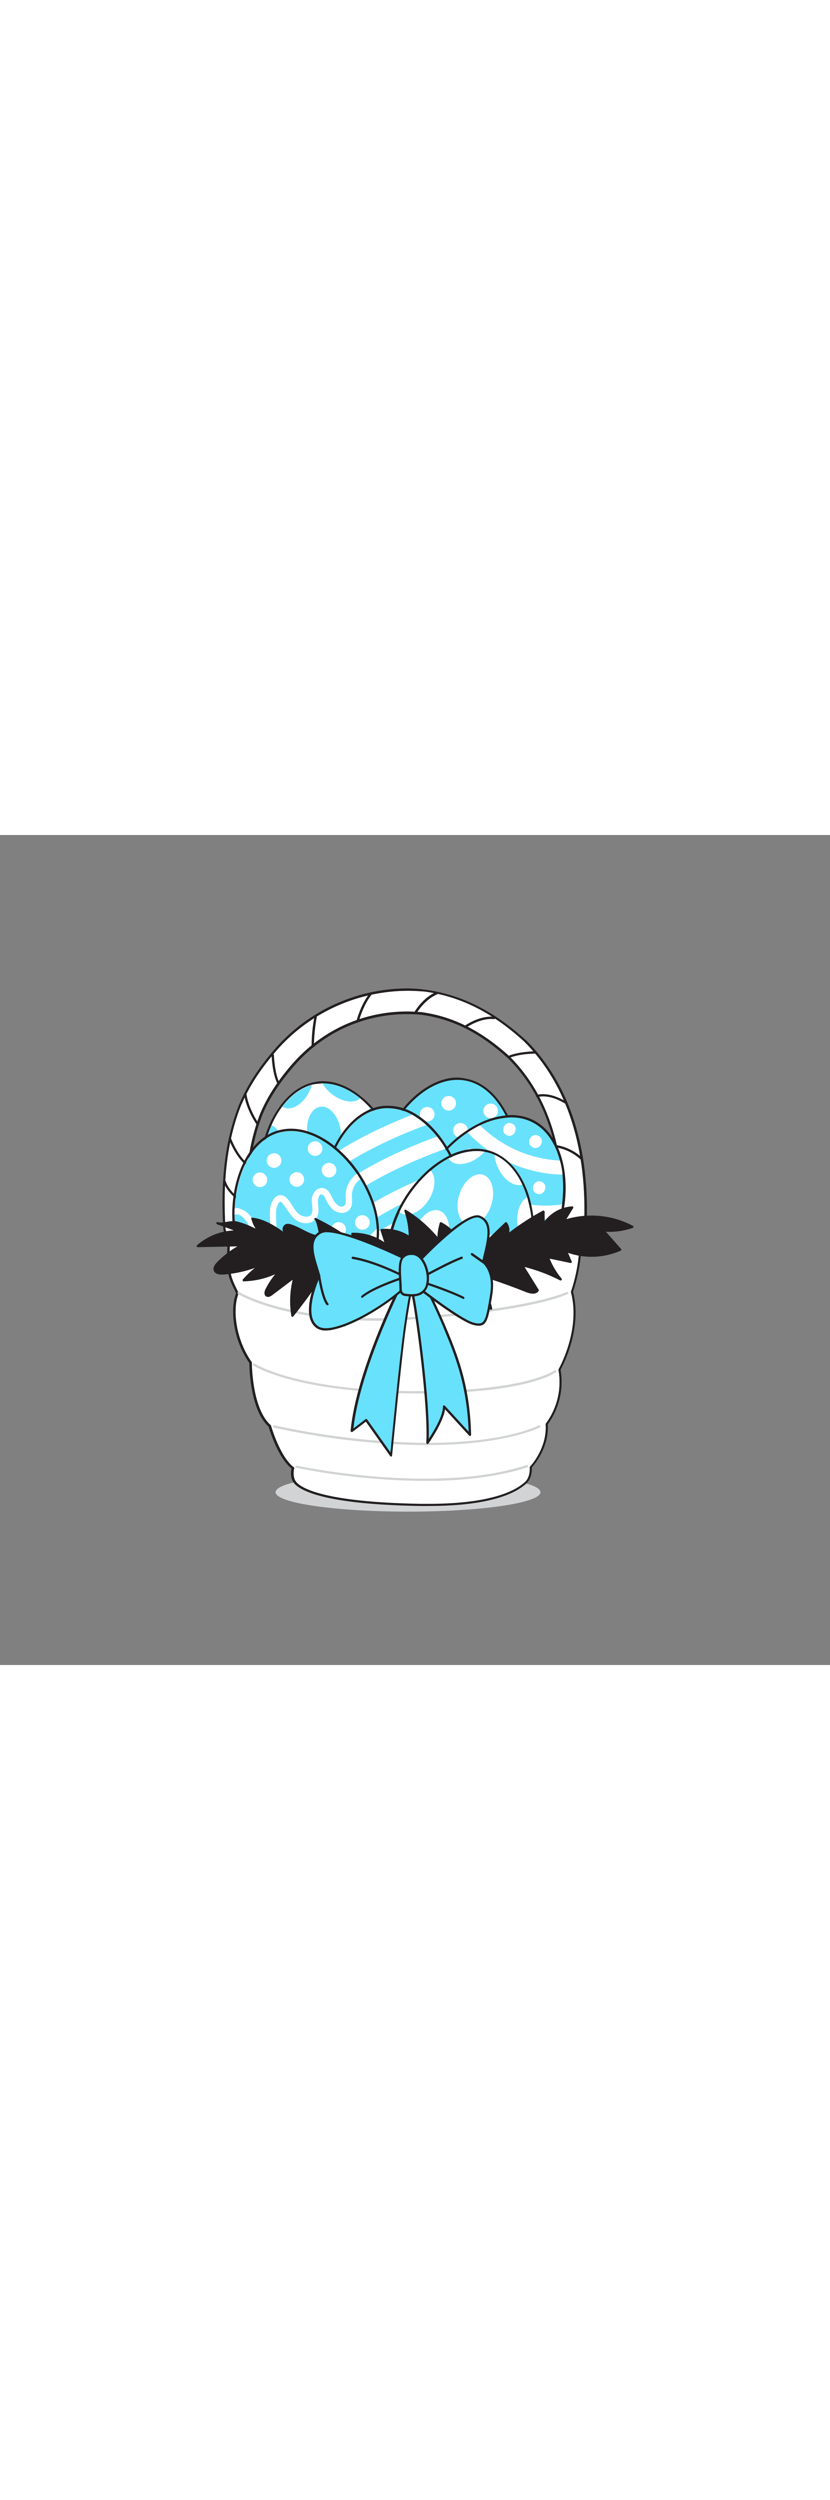 <svg version="1.1" id="Layer_1" xmlns="http://www.w3.org/2000/svg" xmlns:xlink="http://www.w3.org/1999/xlink" x="0px" y="0px" viewBox="0 0 500 500" style="width: 166px;" xml:space="preserve" data-imageid="girl-with-easter-egg-79" imageName="Girl With Easter Egg" class="illustrations_image">
<rect x="0" y="0" width="500" height="500" fill="#808080" stroke="none"/>
<style type="text/css">
	.st0_girl-with-easter-egg-79{fill:#FFFFFF;}
	.st1_girl-with-easter-egg-79{fill:#231F20;}
	.st2_girl-with-easter-egg-79{fill:#D1D3D4;}
	.st3_girl-with-easter-egg-79{fill:#68E1FD;}
</style>
<g id="Holder_girl-with-easter-egg-79">
	<path class="st0_girl-with-easter-egg-79" d="M142.1,242.6c-3.3,0-6.1-2.6-6.3-5.9c-1.8-29.5,1.4-53.7,9.5-74.1c0,0,0-0.1,0.1-0.1&#10;&#9;&#9;c4.4-10.3,10.4-19.8,18.9-30c22.1-27,56.1-41.3,90.8-38.2h0.3c21.8,2.9,41,12.5,60.3,30.1l0.2,0.2c25.8,25.8,38.2,64.6,35.9,112.1&#10;&#9;&#9;c-0.1,3.5-3,6.2-6.5,6.1c-3.5-0.1-6.2-3-6.1-6.5c0-0.1,0-0.2,0-0.3c2.2-44.4-8.6-78.9-32.1-102.5c-17.3-15.7-34.2-24.2-53.3-26.8&#10;&#9;&#9;c-30.8-2.7-59.9,9.6-79.9,33.7c-7.7,9.3-13.1,17.8-17,26.9c-7.4,18.6-10.3,41.1-8.6,68.6c0.2,3.5-2.4,6.5-5.9,6.7L142.1,242.6z"/>
	<path class="st1_girl-with-easter-egg-79" d="M245.7,93.8c3.1,0,6.3,0.2,9.4,0.4h0.3c21.8,2.9,41,12.5,60.3,30.1l0.2,0.2c25.8,25.8,38.2,64.6,35.9,112.1&#10;&#9;&#9;c-0.2,3.4-2.9,6-6.3,6h-0.3c-3.5-0.2-6.2-3.1-6-6.6c0,0,0,0,0,0c2.2-44.4-8.6-78.9-32.1-102.5c-17.3-15.7-34.2-24.2-53.3-26.8&#10;&#9;&#9;c-2.8-0.2-5.7-0.4-8.5-0.4c-27.6,0-53.3,12.1-71.3,34.1c-7.7,9.3-13.1,17.8-17,26.9c-7.4,18.6-10.3,41.1-8.6,68.6&#10;&#9;&#9;c0.2,3.5-2.4,6.5-5.9,6.7h-0.4c-3.3,0-6.1-2.6-6.3-5.9c-1.8-29.5,1.4-53.7,9.5-74.1c0,0,0-0.1,0.1-0.1c4.4-10.3,10.4-19.8,18.9-30&#10;&#9;&#9;C184.3,108,214.2,93.9,245.7,93.8 M245.7,92.4c-32,0-62.2,14.4-82.4,39.2c-8.6,10.3-14.7,20-19.1,30.4l-0.1,0.2&#10;&#9;&#9;c-8.2,20.6-11.4,45-9.6,74.7c0.2,4.1,3.6,7.2,7.7,7.2h0.4c4.2-0.3,7.5-3.9,7.2-8.1c-1.6-27.3,1.2-49.6,8.5-68&#10;&#9;&#9;c3.8-8.9,9.2-17.4,16.8-26.5c17.8-21.7,42.8-33.6,70.3-33.6c2.8,0,5.6,0.1,8.4,0.4c18.7,2.5,35.4,10.9,52.4,26.4&#10;&#9;&#9;c23.2,23.2,33.9,57.4,31.7,101.4c-0.2,4.2,3,7.9,7.3,8.1c0,0,0,0,0,0h0.4c4.1,0,7.5-3.2,7.7-7.3c2.4-47.9-10.2-87.1-36.3-113.2&#10;&#9;&#9;l-0.3-0.2c-19.6-17.8-39-27.5-61.1-30.4h-0.3C252.1,92.6,248.9,92.5,245.7,92.4L245.7,92.4z"/>
	<path class="st1_girl-with-easter-egg-79" d="M148.8,223.4c-0.1,0-0.2,0-0.3-0.1c-11.8-6.5-13.8-14.1-13.8-14.4c-0.1-0.4,0.1-0.7,0.5-0.8c0,0,0,0,0,0&#10;&#9;&#9;c0.4-0.1,0.7,0.1,0.8,0.5c0,0,0,0,0,0c0,0.1,1.9,7.4,13.1,13.5c0.3,0.2,0.5,0.6,0.3,1C149.3,223.3,149.1,223.4,148.8,223.4z"/>
	<path class="st1_girl-with-easter-egg-79" d="M150,200.1c-0.1,0-0.3,0-0.4-0.1c-7.5-5.2-11.6-16.5-11.8-16.9c-0.1-0.4,0.1-0.8,0.4-0.9&#10;&#9;&#9;c0.4-0.1,0.8,0.1,0.9,0.4c0,0,0,0,0,0c0.1,0.1,4.1,11.4,11.3,16.3c0.3,0.2,0.4,0.7,0.2,1C150.5,199.9,150.2,200.1,150,200.1&#10;&#9;&#9;L150,200.1z"/>
	<path class="st1_girl-with-easter-egg-79" d="M155.1,174.6c-0.2,0-0.5-0.1-0.6-0.3c-6.5-9.8-7.4-17.7-7.4-18c-0.1-0.4,0.2-0.7,0.6-0.8&#10;&#9;&#9;c0.4-0.1,0.7,0.2,0.8,0.6c0,0,0,0.1,0,0.1c0,0.1,0.9,7.9,7.2,17.4c0.2,0.3,0.2,0.7-0.1,1c0,0,0,0-0.1,0&#10;&#9;&#9;C155.4,174.6,155.2,174.6,155.1,174.6z"/>
	<path class="st1_girl-with-easter-egg-79" d="M167.8,150.4c-0.3,0-0.5-0.1-0.6-0.4c-3.2-6.1-3.6-17.1-3.6-17.5c0-0.4,0.4-0.7,0.8-0.6c0.3,0,0.6,0.3,0.6,0.6&#10;&#9;&#9;c0,0.1,0.4,11.1,3.4,16.9c0.2,0.3,0.1,0.8-0.2,1c0,0,0,0-0.1,0C168.1,150.4,167.9,150.4,167.8,150.4z"/>
	<path class="st1_girl-with-easter-egg-79" d="M188.4,127.9c-0.4,0-0.7-0.3-0.7-0.7c0-6.1,0.6-12.2,1.8-18.2c0.1-0.4,0.4-0.6,0.8-0.5c0,0,0,0,0,0&#10;&#9;&#9;c0.4,0.1,0.6,0.4,0.6,0.8c0,0,0,0,0,0c-1.1,5.9-1.7,11.9-1.8,17.9C189.1,127.6,188.8,127.9,188.4,127.9L188.4,127.9z"/>
	<path class="st1_girl-with-easter-egg-79" d="M215.4,112.9h-0.2c-0.4-0.1-0.6-0.5-0.5-0.8c0.1-0.4,2.8-10.7,8.4-17.2c0.3-0.3,0.7-0.3,1-0.1&#10;&#9;&#9;c0.3,0.3,0.3,0.7,0.1,1c-5.4,6.3-8.1,16.6-8.1,16.7C216,112.7,215.8,112.9,215.4,112.9z"/>
	<path class="st1_girl-with-easter-egg-79" d="M250.2,108c-0.1,0-0.2,0-0.4-0.1c-0.3-0.2-0.5-0.6-0.3-0.9c0,0,0,0,0-0.1c0.2-0.4,5-8.8,13.2-12.3&#10;&#9;&#9;c0.3-0.2,0.8-0.1,1,0.3c0.2,0.3,0.1,0.8-0.3,1c0,0-0.1,0-0.1,0.1c-7.8,3.3-12.5,11.6-12.6,11.7C250.7,107.8,250.5,108,250.2,108z"/>
	<path class="st1_girl-with-easter-egg-79" d="M281,115.8c-0.2,0-0.4-0.1-0.6-0.3c-0.2-0.3-0.2-0.7,0.1-1c0,0,0,0,0,0c0.4-0.2,8.7-5.9,17.2-5&#10;&#9;&#9;c0.4,0,0.7,0.4,0.6,0.8c0,0.4-0.4,0.7-0.8,0.6c-8-0.8-16.1,4.8-16.2,4.8C281.3,115.8,281.1,115.9,281,115.8z"/>
	<path class="st1_girl-with-easter-egg-79" d="M307.2,134.2c-0.4,0-0.7-0.3-0.7-0.7c0-0.3,0.2-0.6,0.4-0.7c0.2-0.1,5.4-2.2,15.1-2.5c0.4,0,0.7,0.3,0.7,0.7&#10;&#9;&#9;c0,0,0,0,0,0c0,0.4-0.3,0.7-0.7,0.7c-9.4,0.2-14.6,2.3-14.6,2.4C307.4,134.2,307.3,134.2,307.2,134.2z"/>
	<path class="st1_girl-with-easter-egg-79" d="M340.5,161.7c-0.1,0-0.3,0-0.4-0.1c-9.8-5.9-16.2-3.8-16.3-3.7c-0.4,0.1-0.8-0.1-0.9-0.4&#10;&#9;&#9;c-0.1-0.4,0.1-0.8,0.4-0.9l0,0c0.3-0.1,7.1-2.4,17.5,3.9c0.3,0.2,0.4,0.6,0.2,1C341,161.6,340.8,161.7,340.5,161.7L340.5,161.7z"/>
	<path class="st1_girl-with-easter-egg-79" d="M350.5,195.9c-0.2,0-0.4-0.1-0.5-0.2c-4-3.8-9-6.4-14.4-7.4c-0.4-0.1-0.6-0.4-0.6-0.8c0.1-0.4,0.4-0.6,0.8-0.6&#10;&#9;&#9;c5.7,1.1,11,3.8,15.2,7.8c0.3,0.3,0.3,0.7,0,1c0,0,0,0,0,0C350.9,195.8,350.7,195.9,350.5,195.9z"/>
</g>
<ellipse id="Shadow_girl-with-easter-egg-79" class="st2_girl-with-easter-egg-79" cx="245.8" cy="395.9" rx="79.8" ry="11.7"/>
<g id="Eggs_girl-with-easter-egg-79">
	<path class="st3_girl-with-easter-egg-79 targetColor" d="M310.9,213.6c-0.7,4.2-2,8.4-3.7,12.3c-0.8,1.8-1.7,3.5-2.7,5.1c-1.3,2.2-2.9,4.2-4.6,6.1&#10;&#9;&#9;c-2.1,2.3-4.6,4.3-7.2,6c-8.7,5.4-19.4,7-30.6,5c-7.9-1.3-15.3-4.6-21.4-9.7c-2.1-1.8-4.1-3.9-5.8-6.1l0,0&#10;&#9;&#9;c-1.9-2.6-3.5-5.4-4.6-8.4c-0.6-1.6-1.2-3.3-1.6-5c-1.5-6.7-1.6-13.6-0.3-20.3c1.2-6.4,3.3-12.6,6.1-18.5c0.6-1.2,1.2-2.4,1.8-3.5&#10;&#9;&#9;c10.1-18.3,27.3-31.8,43.9-28.8c16.8,3,28.2,22.2,31.1,43.1c0.2,1.3,0.3,2.6,0.4,3.8C312.2,201.1,312,207.4,310.9,213.6z" style="fill: rgb(104, 225, 253);"/>
	<path class="st1_girl-with-easter-egg-79" d="M275.5,147.5c1.6,0,3.1,0.1,4.7,0.4c16.8,3,28.2,22.2,31.1,43.1c0.2,1.3,0.3,2.6,0.4,3.8&#10;&#9;&#9;c0.6,6.3,0.3,12.6-0.8,18.8c-0.7,4.2-2,8.4-3.7,12.3c-0.8,1.8-1.7,3.5-2.7,5.1c-1.3,2.2-2.9,4.2-4.6,6.1c-2.1,2.3-4.6,4.3-7.2,6&#10;&#9;&#9;c-6.5,3.9-13.9,6-21.4,5.8c-3.1,0-6.2-0.3-9.2-0.9c-7.9-1.3-15.3-4.6-21.4-9.7c-2.1-1.8-4.1-3.9-5.8-6.1l0,0&#10;&#9;&#9;c-1.9-2.6-3.5-5.4-4.6-8.4c-0.6-1.6-1.2-3.3-1.6-5c-1.5-6.7-1.6-13.6-0.3-20.3c1.2-6.4,3.3-12.6,6.1-18.5c0.6-1.2,1.2-2.4,1.8-3.5&#10;&#9;&#9;C245.4,160.2,260.4,147.5,275.5,147.5 M275.5,146.1L275.5,146.1c-14.5,0-30.4,11.8-40.4,30c-0.6,1.1-1.3,2.4-1.9,3.6&#10;&#9;&#9;c-2.9,6-5.1,12.3-6.3,18.8c-1.4,6.9-1.3,14,0.3,20.9c0.4,1.8,1,3.5,1.6,5.2c1.2,3.1,2.8,6,4.8,8.6l0.1,0.1l0,0&#10;&#9;&#9;c1.7,2.3,3.7,4.4,5.9,6.2c6.4,5.2,14,8.7,22.1,10c3.1,0.6,6.3,0.9,9.4,0.9c7.8,0.1,15.5-2,22.2-6c2.8-1.7,5.3-3.8,7.5-6.2&#10;&#9;&#9;c1.8-1.9,3.4-4,4.8-6.3c1-1.7,2-3.5,2.8-5.3c1.8-4,3.1-8.3,3.8-12.6c1.1-6.3,1.4-12.8,0.8-19.1c-0.1-1.3-0.2-2.6-0.4-3.9&#10;&#9;&#9;c-2.7-19.6-13.7-41-32.2-44.3C278.8,146.3,277.1,146.2,275.5,146.1L275.5,146.1z"/>
	<path class="st0_girl-with-easter-egg-79" d="M311.7,194.9c-3.7,0.7-7,3-8.8,6.3c-1.2,2.3-1.9,4.9-4,6.5c-2.1,1.5-4.9,1.5-7,0c-2-1.4-3.4-3.5-3.8-5.9&#10;&#9;&#9;c-0.3-1.5-0.4-3-0.4-4.5c0-1.1,0.2-2.9-0.3-4c-1.2-2.4-3.9,1.1-4.5,2.2c-1.1,2.3-1.6,4.8-3.2,6.8c-3.2,3.9-8.5,3.1-11.7-0.2&#10;&#9;&#9;c-4-4.2-3.3-9.8-4.6-15c-0.1-0.5-0.2-1.4-0.8-1.5s-1.2,0.3-1.6,0.6c-0.9,0.6-1.7,1.4-2.3,2.3c-1.4,2.1-2.5,4.3-3.4,6.7&#10;&#9;&#9;c-1.6,3.8-4.5,10.5-9.8,8.5c-4.9-1.9-5.9-8.1-6.1-12.7c-0.1-2.7-0.1-5.8-1.6-8.2c-0.7-1.2-1.8-2.1-3.1-2.5c0.6-1.2,1.2-2.4,1.8-3.5&#10;&#9;&#9;c3.1,1.3,5.4,4.7,6.1,8c0.7,3.1,0.4,6.2,0.9,9.3c0.3,1.7,1.8,7.3,4.5,5.8c2-1.1,3-4.4,3.8-6.4c0.9-2.3,2.1-4.6,3.4-6.7&#10;&#9;&#9;c1.3-2.1,3.2-3.8,5.4-4.7c2.3-1,5,0,6,2.3c2.2,4.7,0.4,11.2,4.3,15.1c1.6,1.5,3.9,2.5,5.6,0.7s2.2-4.8,3.4-7c1-2.1,2.9-3.6,5.1-4.2&#10;&#9;&#9;c2.2-0.6,4.6,0.4,5.8,2.4c1.3,2.4,0.7,5.5,0.9,8.1c0.2,2.1,1.1,5.5,3.8,5.6c2.2,0.1,3.1-3.4,3.9-5c1-2.1,2.5-4,4.4-5.5&#10;&#9;&#9;c2.2-1.8,4.8-3,7.6-3.4C311.4,192.3,311.6,193.6,311.7,194.9z"/>
	<path class="st0_girl-with-easter-egg-79" d="M307.2,225.9c-0.8,1.8-1.7,3.5-2.7,5.1c-6.1,2.1-12.5,3.5-19,4.1c-9.5,0.7-19.2-0.1-28.4-2.4&#10;&#9;&#9;c-9.2-2.1-18.2-5-26.9-8.8c-0.6-1.6-1.2-3.3-1.6-5c2.6,1.3,5.3,2.4,8,3.5c8.8,3.5,18,6.1,27.3,7.8c8.5,1.6,17.2,1.8,25.7,0.6&#10;&#9;&#9;C295.6,229.9,301.5,228.2,307.2,225.9z"/>
	<path class="st0_girl-with-easter-egg-79" d="M299.9,237.1c-2.1,2.3-4.6,4.3-7.2,6c-3.2,0.7-6.5,1.2-9.8,1.5c-9.6,0.7-19.2-0.1-28.4-2.4&#10;&#9;&#9;c-4.6-1.1-9.2-2.3-13.8-3.8c-2.1-1.8-4.1-3.9-5.8-6.1c8.5,3.3,17.3,5.7,26.3,7.4c8.5,1.6,17.2,1.8,25.7,0.6&#10;&#9;&#9;C291.3,239.6,295.6,238.6,299.9,237.1z"/>
	<circle class="st0_girl-with-easter-egg-79" cx="261.3" cy="211.5" r="4.4"/>
	<circle class="st0_girl-with-easter-egg-79" cx="245.7" cy="217.6" r="4.4"/>
	<circle class="st0_girl-with-easter-egg-79" cx="273.3" cy="225" r="4.4"/>
	<circle class="st0_girl-with-easter-egg-79" cx="277.4" cy="177.9" r="4.4"/>
	<circle class="st0_girl-with-easter-egg-79" cx="286.5" cy="216.1" r="4.4"/>
	<circle class="st0_girl-with-easter-egg-79" cx="295.6" cy="166.2" r="4.4"/>
	<circle class="st0_girl-with-easter-egg-79" cx="270.3" cy="161.6" r="4.4"/>
	
		<ellipse transform="matrix(0.16 -0.987 0.987 0.16 50.147 395.38)" class="st0_girl-with-easter-egg-79" cx="257.4" cy="168.2" rx="4.4" ry="4.4"/>
	<circle class="st0_girl-with-easter-egg-79" cx="301.1" cy="218.8" r="4.4"/>
	<circle class="st0_girl-with-easter-egg-79" cx="297.3" cy="181.6" r="4.4"/>
	<path class="st0_girl-with-easter-egg-79" d="M241.2,202.4c1,6.1,0.8,12.4-0.5,18.5c-2.1,9.5-7.9,17.8-16.2,23c-3.8,2.4-8,4.2-12.3,5.4l0,0&#10;&#9;&#9;c-2.1,0.6-4.2,1-6.3,1.3c-2.1,0.3-4.3,0.5-6.4,0.6l0,0c-4.4,0.1-8.8-0.4-13-1.5c-9.9-2.6-18.3-9.3-23.1-18.4&#10;&#9;&#9;c-2.7-5.2-4.5-10.8-5.3-16.7c-0.4-3-0.7-6.1-0.7-9.1c-0.1-10.5,2-21,6.2-30.7c1.7-4,3.9-7.8,6.5-11.3c4.8-6.4,10.8-11.1,17.8-13.1&#10;&#9;&#9;c1-0.2,2.1-0.4,3.1-0.6c1.1-0.1,2.1-0.2,3.2-0.3c7.9-0.2,15.8,3.2,22.8,8.9c2.1,1.7,4.1,3.6,5.9,5.6c6.8,7.5,12,16.3,15.3,25.9&#10;&#9;&#9;C239.5,194.2,240.5,198.2,241.2,202.4z"/>
	<path class="st1_girl-with-easter-egg-79" d="M194.8,149.7c7.7,0,15.4,3.4,22.1,8.9c2.1,1.7,4.1,3.6,5.9,5.6c6.8,7.5,12,16.3,15.3,25.9&#10;&#9;&#9;c1.4,4,2.4,8.1,3,12.3c1,6.1,0.8,12.4-0.5,18.5c-2.1,9.5-7.9,17.8-16.2,23c-3.8,2.4-8,4.2-12.3,5.4l0,0c-2.1,0.6-4.2,1-6.3,1.3&#10;&#9;&#9;c-2.1,0.3-4.3,0.5-6.4,0.6l0,0h-1.2c-4,0-7.9-0.5-11.8-1.5c-9.9-2.6-18.3-9.3-23.1-18.4c-2.7-5.2-4.5-10.8-5.3-16.7&#10;&#9;&#9;c-0.4-3-0.7-6.1-0.7-9.1c-0.1-10.5,2-21,6.2-30.7c1.7-4,3.9-7.8,6.5-11.3c4.8-6.4,10.8-11.1,17.8-13.1c1-0.2,2-0.4,3.1-0.5&#10;&#9;&#9;c1.1-0.1,2.1-0.2,3.2-0.3L194.8,149.7 M194.8,148.3h-0.7c-1.1,0-2.2,0.1-3.4,0.3c-1.1,0.2-2.2,0.4-3.2,0.7&#10;&#9;&#9;c-6.9,1.9-13.3,6.6-18.5,13.6c-2.6,3.6-4.9,7.4-6.7,11.5c-4.3,9.9-6.4,20.5-6.3,31.2c0,3.1,0.3,6.2,0.7,9.3&#10;&#9;&#9;c0.8,6,2.7,11.7,5.5,17.1c4.9,9.4,13.6,16.4,23.9,19.1c4,1.1,8,1.6,12.1,1.6h1.3l0,0c4.4-0.1,8.8-0.8,13-1.9l0,0&#10;&#9;&#9;c4.5-1.2,8.8-3.1,12.7-5.6c8.6-5.4,14.6-14,16.8-23.9c1.3-6.2,1.5-12.7,0.5-19c-0.6-4.3-1.7-8.4-3.1-12.5&#10;&#9;&#9;c-3.3-9.8-8.6-18.8-15.6-26.4c-1.9-2.1-3.9-4-6.1-5.7C210.4,151.6,202.4,148.4,194.8,148.3L194.8,148.3z"/>
	<path class="st3_girl-with-easter-egg-79 targetColor" d="M170.1,191.4c-1.1,8.6-6.5,15-12,14.3c-0.2,0-0.4-0.1-0.7-0.1c-0.1-10.5,2-21,6.2-30.7&#10;&#9;&#9;C168.3,176.7,171.1,183.6,170.1,191.4z" style="fill: rgb(104, 225, 253);"/>
	
		<ellipse transform="matrix(0.989 -0.146 0.146 0.989 -28.774 28.692)" class="st3_girl-with-easter-egg-79 targetColor" cx="180.7" cy="210" rx="10.1" ry="15.7" style="fill: rgb(104, 225, 253);"/>
	<path class="st3_girl-with-easter-egg-79 targetColor" d="M187.9,150.6c-0.3,1.2-0.8,2.3-1.3,3.4c-3.6,7.9-10.7,12.4-15.7,10.1c-0.3-0.1-0.5-0.3-0.8-0.4&#10;&#9;&#9;C175,157.2,181,152.5,187.9,150.6z" style="fill: rgb(104, 225, 253);"/>
	<path class="st3_girl-with-easter-egg-79 targetColor" d="M217,158.6c-3.9,3.5-11.6,2.2-17.9-3.2c-1.9-1.6-3.6-3.6-4.9-5.8C202.1,149.5,210,152.9,217,158.6z" style="fill: rgb(104, 225, 253);"/>
	
		<ellipse transform="matrix(0.989 -0.146 0.146 0.989 -27.961 34.377)" class="st3_girl-with-easter-egg-79 targetColor" cx="219.8" cy="207.3" rx="10.1" ry="15.7" style="fill: rgb(104, 225, 253);"/>
	
		<ellipse transform="matrix(0.989 -0.146 0.146 0.989 -24.107 30.494)" class="st3_girl-with-easter-egg-79 targetColor" cx="195.3" cy="179.2" rx="10.1" ry="15.7" style="fill: rgb(104, 225, 253);"/>
	<path class="st3_girl-with-easter-egg-79 targetColor" d="M214,236.9c0.7,4.3,0.1,8.6-1.8,12.5l0,0c-2.1,0.6-4.2,1-6.3,1.3c-2.1,0.3-4.3,0.5-6.4,0.6l0,0&#10;&#9;&#9;c-3-3.1-4.8-7.1-5.4-11.4c-1.3-8.6,2.1-16.2,7.6-17S212.8,228.3,214,236.9z" style="fill: rgb(104, 225, 253);"/>
	<path class="st3_girl-with-easter-egg-79 targetColor" d="M186.5,249.7c-9.9-2.6-18.3-9.3-23.1-18.4c0.3-0.4,0.6-0.7,1-1c4.4-3.4,12.2-0.6,17.6,6.3&#10;&#9;&#9;C185.4,240.9,186.9,245.8,186.5,249.7z" style="fill: rgb(104, 225, 253);"/>
	<path class="st3_girl-with-easter-egg-79 targetColor" d="M240.7,220.9c-2.1,9.5-7.9,17.8-16.2,23c-0.9-3.7-0.1-8.7,2.5-13.3C230.4,224.3,236.1,220.5,240.7,220.9z" style="fill: rgb(104, 225, 253);"/>
	<path class="st3_girl-with-easter-egg-79 targetColor" d="M238.2,190.1c-4.5,0.4-10.1-3.2-13.7-9.2s-4.1-12.9-1.5-16.7C229.7,171.7,234.9,180.5,238.2,190.1z" style="fill: rgb(104, 225, 253);"/>
	<path class="st3_girl-with-easter-egg-79 targetColor" d="M332.1,244.5c-0.9,1.7-1.7,3.4-2.7,4.9c-2.3,3.8-5.1,7.2-8.3,10.2c-12.8,11.6-29.8,12.4-45.5,4.7&#10;&#9;&#9;c-12.8-6.3-21.7-16.8-23.8-29.8c-0.6-4.1-0.6-8.4,0.1-12.5c0.9-5,2.5-9.9,4.8-14.5c1.6-3.3,3.6-6.5,5.7-9.6&#10;&#9;&#9;c1.6-2.3,3.4-4.5,5.3-6.6c4.1-4.6,8.8-8.7,14-12.2c2.4-1.6,4.8-3,7.4-4.3c10.7-5.2,22-6.6,31.3-2.1c8.6,4.2,14.2,12.8,16.9,23.3&#10;&#9;&#9;c0.7,2.8,1.2,5.6,1.5,8.4c0.6,5.9,0.6,11.9-0.2,17.9c-0.4,2.9-1,5.8-1.7,8.6C335.9,235.7,334.2,240.2,332.1,244.5z" style="fill: rgb(104, 225, 253);"/>
	<path class="st1_girl-with-easter-egg-79" d="M308.1,170.1c4.3,0,8.5,0.9,12.3,2.8c8.6,4.2,14.2,12.8,16.9,23.3c0.7,2.8,1.2,5.6,1.5,8.4&#10;&#9;&#9;c0.6,5.9,0.6,11.9-0.2,17.9c-0.4,2.9-1,5.8-1.7,8.6c-1.2,4.6-2.8,9.1-4.9,13.4c-0.9,1.7-1.7,3.4-2.7,4.9c-2.3,3.8-5.1,7.2-8.3,10.2&#10;&#9;&#9;c-6.8,6.3-15.7,9.8-25,9.8c-7.1-0.1-14.1-1.8-20.4-5c-12.9-6.3-21.7-16.8-23.8-29.8c-0.6-4.1-0.6-8.4,0.1-12.5&#10;&#9;&#9;c0.9-5,2.5-9.9,4.8-14.5c1.6-3.3,3.6-6.5,5.7-9.6c1.6-2.3,3.4-4.5,5.3-6.6c4.1-4.6,8.8-8.7,14-12.2c2.4-1.6,4.8-3,7.4-4.3&#10;&#9;&#9;C295.1,171.9,301.6,170.3,308.1,170.1 M308.2,168.7L308.2,168.7c-6.8,0.2-13.5,1.9-19.6,5c-2.6,1.3-5.1,2.7-7.6,4.4&#10;&#9;&#9;c-5.3,3.5-10,7.7-14.2,12.4c-1.9,2.2-3.7,4.4-5.4,6.8c-2.2,3.1-4.2,6.4-5.9,9.8c-2.3,4.7-4,9.7-4.9,14.8c-0.7,4.3-0.7,8.6-0.1,12.9&#10;&#9;&#9;c2.1,13.1,10.8,24.1,24.6,30.8c6.5,3.3,13.7,5.1,21,5.1c9.6,0,18.9-3.6,26-10.1c3.3-3.1,6.2-6.6,8.5-10.5c1-1.6,1.9-3.2,2.8-5&#10;&#9;&#9;c2.1-4.4,3.8-9,5-13.7c0.7-2.9,1.3-5.8,1.7-8.8c0.8-6,0.9-12.1,0.2-18.2c-0.3-2.9-0.9-5.8-1.6-8.6c-3.1-11.7-9.2-20-17.7-24.2&#10;&#9;&#9;C317.1,169.7,312.6,168.7,308.2,168.7L308.2,168.7z"/>
	<path class="st0_girl-with-easter-egg-79" d="M338.9,204.6c-20.5-0.4-40-8.6-54.7-22.9c-0.8-0.8-1.6-1.6-2.5-2.5c2.4-1.6,4.8-3,7.4-4.3&#10;&#9;&#9;c1.3,1.2,2.5,2.3,3.7,3.3c9.3,8.1,20.5,13.7,32.5,16.3c3.9,0.9,8,1.4,12,1.6C338.1,198.9,338.6,201.7,338.9,204.6z"/>
	<path class="st0_girl-with-easter-egg-79" d="M329.4,249.4c-2.3,3.8-5.1,7.2-8.3,10.2c-17.5,2.1-35.2-1.6-50.4-10.5c-6.9-4-13.2-8.9-18.8-14.6&#10;&#9;&#9;c-0.6-4.1-0.6-8.4,0.1-12.5c1.8,2.2,3.7,4.4,5.7,6.4c11.8,12,27.5,20.6,44.2,22.7C311.1,252.4,320.5,251.8,329.4,249.4z"/>
	<path class="st0_girl-with-easter-egg-79" d="M337,231.1c-16.9,1.7-33.8-2.1-48.4-10.9c-9.2-5.5-17.5-12.4-24.6-20.4l-1.6-1.8c1.6-2.3,3.4-4.5,5.3-6.6&#10;&#9;&#9;c2.5,2.9,5.1,5.7,7.9,8.4c13,12.4,29.2,21.5,47.3,23.2c5.2,0.5,10.5,0.3,15.7-0.5C338.3,225.3,337.7,228.2,337,231.1z"/>
	<path class="st0_girl-with-easter-egg-79" d="M284.7,189.4c-4.5-2.2-7.9,4.7-3.4,6.9S289.2,191.6,284.7,189.4z"/>
	<path class="st0_girl-with-easter-egg-79" d="M304.4,201.3c-4.5-2.2-7.8,4.7-3.4,6.9S308.8,203.4,304.4,201.3z"/>
	<path class="st0_girl-with-easter-egg-79" d="M326.5,209c-4.5-2.2-7.8,4.7-3.4,6.9S330.9,211.2,326.5,209z"/>
	<path class="st0_girl-with-easter-egg-79" d="M267,217.6c-4.5-2.2-7.8,4.7-3.4,6.9S271.4,219.8,267,217.6z"/>
	<path class="st0_girl-with-easter-egg-79" d="M290.5,233.1l-0.2-0.1c-4.5-2.2-7.9,4.7-3.4,6.9l0.2,0.1C291.6,242.2,295,235.3,290.5,233.1z"/>
	<path class="st0_girl-with-easter-egg-79" d="M319,242.2c0.1-0.5,0-1-0.2-1.5c-0.4-0.9-1.1-1.7-2-2.2l-1-0.3c-0.7-0.1-1.4-0.1-2,0.1l-0.9,0.4&#10;&#9;&#9;c-0.6,0.4-1,0.9-1.3,1.5l-0.2,0.4c-0.2,0.5-0.4,1-0.4,1.5c-0.1,1.5,0.8,2.9,2.1,3.7l1,0.3c0.7,0.1,1.4,0.1,2-0.1l0.9-0.4&#10;&#9;&#9;c0.6-0.4,1-0.9,1.3-1.5l0.2-0.4C318.9,243.2,319,242.7,319,242.2z"/>
	<path class="st0_girl-with-easter-egg-79" d="M308.6,173.9c-4.5-2.2-7.8,4.7-3.4,6.9S313,176.1,308.6,173.9z"/>
	<path class="st0_girl-with-easter-egg-79" d="M324.3,181.2c-4.5-2.2-7.9,4.7-3.4,6.9S328.8,183.4,324.3,181.2z"/>
	<path class="st3_girl-with-easter-egg-79 targetColor" d="M278.6,219.4c0.2,1.8,0.3,3.5,0.3,5.2c0.1,3.6-0.3,7.2-1,10.7c-0.8,3.8-2.2,7.5-4,10.9&#10;&#9;&#9;c-6.5,11.6-18.5,18.3-32.8,19.8c-2.4,0.2-4.9,0.3-7.3,0.2c-4.2-0.1-8.4-0.9-12.4-2.2c-2.9-1-5.7-2.3-8.3-3.9&#10;&#9;&#9;c-2.5-1.6-4.8-3.5-6.9-5.7c-1.6-1.7-3-3.5-4.2-5.4c-1.6-2.6-3-5.3-4-8.1c-1.3-3.6-2.2-7.2-2.7-11c-0.1-0.7-0.2-1.4-0.3-2.1&#10;&#9;&#9;c-0.3-3-0.4-6-0.3-9c0.1-4.1,0.6-8.3,1.5-12.3l0,0c1-4.7,2.4-9.3,4.2-13.8c6.2-15,17.1-26.6,30.5-28c6-0.5,12.1,0.9,17.3,3.9&#10;&#9;&#9;c3,1.7,5.9,3.8,8.4,6.1c2.3,2.1,4.5,4.4,6.5,6.9c1.9,2.4,3.6,4.8,5.1,7.4c2,3.3,3.7,6.8,5.2,10.3c1.1,2.7,2.1,5.4,2.9,8.2&#10;&#9;&#9;c0.7,2.6,1.3,5.3,1.8,8C278.4,216.8,278.5,218.1,278.6,219.4z" style="fill: rgb(104, 225, 253);"/>
	<path class="st1_girl-with-easter-egg-79" d="M233.6,164.5c5.2,0.1,10.2,1.4,14.7,4c3,1.7,5.9,3.8,8.4,6.1c2.3,2.1,4.5,4.4,6.5,6.9c1.9,2.4,3.6,4.8,5.1,7.4&#10;&#9;&#9;c2,3.3,3.7,6.8,5.2,10.3c1.1,2.7,2.1,5.4,2.9,8.2c0.7,2.6,1.3,5.3,1.8,8c0.2,1.3,0.4,2.6,0.5,3.8c0.2,1.8,0.3,3.5,0.3,5.2&#10;&#9;&#9;c0.1,3.6-0.3,7.2-1,10.7c-0.8,3.8-2.2,7.5-4,10.9c-6.5,11.6-18.5,18.4-32.8,19.8c-1.8,0.2-3.6,0.3-5.3,0.3c-0.7,0-1.3,0-2,0&#10;&#9;&#9;c-4.2-0.1-8.4-0.9-12.4-2.2c-2.9-1-5.7-2.3-8.3-3.9c-2.5-1.6-4.8-3.5-6.9-5.7c-1.6-1.7-3-3.5-4.2-5.4c-1.6-2.6-3-5.3-4-8.1&#10;&#9;&#9;c-1.3-3.6-2.2-7.2-2.7-11c-0.1-0.7-0.2-1.4-0.3-2.1c-0.3-3-0.4-6-0.3-9c0.1-4.1,0.6-8.3,1.5-12.3l0,0c1-4.7,2.4-9.3,4.2-13.8&#10;&#9;&#9;c6.2-15,17.1-26.6,30.5-28C231.9,164.5,232.8,164.5,233.6,164.5 M233.6,163.1c-0.9,0-1.8,0-2.7,0.1c-12.9,1.3-24.7,12.1-31.6,28.9&#10;&#9;&#9;c-1.9,4.5-3.3,9.2-4.3,14c0,0,0,0,0,0.1c-0.8,4.1-1.3,8.3-1.5,12.5c-0.1,3.1,0,6.1,0.3,9.2c0.1,0.7,0.2,1.5,0.3,2.2&#10;&#9;&#9;c0.5,3.8,1.4,7.6,2.7,11.2c1.1,2.9,2.5,5.8,4.2,8.4c1.3,2,2.7,3.9,4.4,5.6c2.1,2.2,4.5,4.2,7.1,5.9c2.7,1.7,5.6,3.1,8.6,4.1&#10;&#9;&#9;c4.1,1.4,8.4,2.1,12.8,2.3c0.7,0,1.4,0,2.1,0c1.8,0,3.6-0.1,5.4-0.3c15.3-1.5,27.3-8.8,33.8-20.5c2-3.5,3.4-7.4,4.2-11.3&#10;&#9;&#9;c0.7-3.6,1.1-7.3,1-11c0-1.7-0.1-3.5-0.3-5.3c-0.1-1.3-0.3-2.6-0.5-3.9c-0.4-2.7-1-5.4-1.8-8.1c-1.9-6.6-4.7-13-8.2-18.9&#10;&#9;&#9;c-1.6-2.6-3.3-5.2-5.2-7.6c-2-2.5-4.2-4.9-6.6-7.1c-2.6-2.4-5.6-4.5-8.7-6.3C244.3,164.6,239,163.1,233.6,163.1L233.6,163.1z"/>
	<path class="st0_girl-with-easter-egg-79" d="M256.7,174.7c-21.3,8-42.4,17.9-60.4,31.7c1-4.7,2.4-9.3,4.2-13.8c14.9-9.9,31.1-17.5,47.8-24.1&#10;&#9;&#9;C251.3,170.3,254.2,172.3,256.7,174.7z"/>
	<path class="st0_girl-with-easter-egg-79" d="M268.3,189c-26.2,9.6-52.3,21.9-72.9,40.9c-0.1-0.7-0.2-1.4-0.3-2.1c-0.3-3-0.4-6-0.3-9&#10;&#9;&#9;c0.9-0.7,1.7-1.4,2.6-2.1c19.6-15.7,42.3-26.3,65.7-35C265.1,184,266.8,186.4,268.3,189z"/>
	<path class="st0_girl-with-easter-egg-79" d="M276.4,207.6c-26.7,9.7-53.3,22.1-74.3,41.4c-1.6-2.6-3-5.3-4-8.1c2-1.8,4-3.5,6.1-5.2&#10;&#9;&#9;c20.6-16.5,44.7-27.3,69.3-36.3C274.7,202,275.6,204.8,276.4,207.6z"/>
	<path class="st0_girl-with-easter-egg-79" d="M278.6,219.4c0.2,1.8,0.3,3.5,0.3,5.2c-23.4,8.7-46.6,19.6-65.8,35.5c-2.5-1.6-4.8-3.5-6.9-5.7&#10;&#9;&#9;c1.1-1,2.2-1.9,3.4-2.8c20.4-16.3,44.1-27.1,68.5-36C278.4,216.8,278.5,218.1,278.6,219.4z"/>
	<path class="st0_girl-with-easter-egg-79" d="M277.9,235.2c-0.8,3.8-2.2,7.5-4,10.9c-13.9,5.4-27.3,12.1-40.1,20c-4.2-0.1-8.4-0.9-12.4-2.2&#10;&#9;&#9;C238.7,251.6,258.1,242.8,277.9,235.2z"/>
	<path class="st3_girl-with-easter-egg-79 targetColor" d="M224.7,224.5c1.2,4.1,2,8.4,2.2,12.7c0.1,1.9,0,3.9-0.1,5.8c-0.2,2.5-0.7,5.1-1.4,7.5c-0.9,3-2.2,5.9-3.8,8.6&#10;&#9;&#9;c-5.3,8.7-14.3,15-25.2,18.1c-7.6,2.4-15.7,2.7-23.5,0.9c-2.7-0.7-5.4-1.6-7.9-2.9l0,0c-2.9-1.4-5.5-3.3-7.9-5.4&#10;&#9;&#9;c-1.3-1.2-2.5-2.4-3.6-3.8c-4.3-5.3-7.5-11.4-9.3-18c-1.8-6.3-2.7-12.8-2.8-19.3c0-1.3,0-2.6,0.1-3.9c0.9-20.8,10.2-40.7,26.4-45.4&#10;&#9;&#9;c16.4-4.8,35.2,7.3,47.1,24.7c0.7,1.1,1.4,2.1,2.1,3.2C220.3,212.7,222.9,218.4,224.7,224.5z" style="fill: rgb(104, 225, 253);"/>
	<path class="st1_girl-with-easter-egg-79" d="M175.3,178.3c14.4,0,29.4,10.9,39.6,25.7c0.7,1.1,1.4,2.1,2.1,3.2c3.3,5.4,5.9,11.1,7.7,17.1&#10;&#9;&#9;c1.2,4.1,2,8.4,2.2,12.7c0.1,1.9,0,3.9-0.1,5.8c-0.2,2.5-0.7,5.1-1.4,7.5c-0.9,3-2.2,5.9-3.8,8.6c-5.3,8.7-14.3,15-25.2,18.1&#10;&#9;&#9;c-4.5,1.3-9.2,2-13.9,2.1c-3.3,0-6.5-0.4-9.7-1.1c-2.7-0.7-5.4-1.6-7.9-2.9l0,0c-2.9-1.4-5.5-3.3-7.9-5.4c-1.3-1.2-2.5-2.4-3.6-3.8&#10;&#9;&#9;c-4.3-5.3-7.5-11.4-9.3-18c-1.8-6.3-2.7-12.8-2.8-19.3c0-1.3,0-2.6,0.1-3.9c0.9-20.8,10.2-40.7,26.4-45.4&#10;&#9;&#9;C170.3,178.7,172.8,178.3,175.3,178.3 M175.3,176.9L175.3,176.9L175.3,176.9c-2.7,0-5.3,0.4-7.9,1.1c-17.8,5.2-26.6,27.2-27.4,46.7&#10;&#9;&#9;c-0.1,1.3-0.1,2.7-0.1,4c0,6.7,1,13.3,2.8,19.7c1.9,6.8,5.1,13.1,9.6,18.5c1.2,1.4,2.4,2.7,3.8,3.9c2.4,2.2,5.2,4.1,8.1,5.6&#10;&#9;&#9;l0.2,0.1c2.6,1.3,5.3,2.3,8.1,3c3.3,0.8,6.6,1.2,10,1.2c4.8,0,9.6-0.7,14.2-2.1c11.6-3.4,20.5-9.9,26-18.8c1.7-2.8,3.1-5.8,4-8.9&#10;&#9;&#9;c0.7-2.5,1.2-5.1,1.5-7.8c0.2-2,0.2-4,0.1-6c-0.2-4.4-1-8.8-2.2-13c-1.8-6.2-4.5-12-7.8-17.5c-0.7-1.1-1.4-2.2-2.1-3.3&#10;&#9;&#9;C205,187,189.4,176.9,175.3,176.9L175.3,176.9z"/>
	<path class="st0_girl-with-easter-egg-79" d="M217,207.3c-3,2.3-4.9,5.8-5,9.6c0,2.6,0.5,5.2-0.7,7.6c-1.2,2.3-3.7,3.5-6.2,3.1c-2.4-0.3-4.6-1.6-6.1-3.6&#10;&#9;&#9;c-0.9-1.2-1.7-2.5-2.4-3.8c-0.5-1-1.1-2.7-2.1-3.4c-2.2-1.6-3.1,2.7-3,4c0.1,2.5,0.7,5,0.1,7.5c-1.1,4.9-6.2,6.6-10.6,5&#10;&#9;&#9;c-5.4-1.9-7.3-7.3-10.8-11.4c-0.4-0.4-0.8-1.1-1.4-1s-1,0.9-1.2,1.2c-0.5,1-0.9,2-1.1,3.1c-0.3,2.5-0.3,5-0.1,7.5&#10;&#9;&#9;c0.2,4.1,0.7,11.4-5,12c-5.3,0.5-8.9-4.7-11.1-8.7c-1.3-2.4-2.7-5.1-5.1-6.6c-1.1-0.8-2.5-1-3.9-0.8c0-1.3,0-2.6,0.1-3.9&#10;&#9;&#9;c3.3-0.2,6.9,1.8,9.1,4.4c1.9,2.4,3.2,5.4,5,7.9c1,1.4,4.9,5.7,6.6,3.2c1.3-1.9,0.7-5.3,0.6-7.4c-0.2-2.5-0.2-5,0-7.5&#10;&#9;&#9;c0.2-2.5,1.2-4.8,2.8-6.7c1.6-1.9,4.4-2.2,6.4-0.6c4.1,3.2,5.3,9.9,10.6,11.6c2.1,0.7,4.6,0.5,5.4-1.9s-0.2-5.3-0.1-7.8&#10;&#9;&#9;c0-2.3,1-4.5,2.7-6c1.7-1.5,4.3-1.7,6.2-0.4c2.2,1.6,3.1,4.6,4.4,6.8c1.1,1.8,3.4,4.4,5.9,3.3c2-0.9,1.2-4.5,1.2-6.2&#10;&#9;&#9;c0-2.4,0.5-4.7,1.5-6.9c1.2-2.6,3-4.8,5.3-6.5C215.6,205.1,216.3,206.2,217,207.3z"/>
	<path class="st0_girl-with-easter-egg-79" d="M226.9,237.1c0.1,1.9,0,3.9-0.1,5.8c-4.5,4.6-9.6,8.7-15.1,12.1c-8.2,4.9-17.2,8.5-26.5,10.5&#10;&#9;&#9;c-9.2,2.3-18.6,3.7-28,4.2c-1.3-1.2-2.5-2.4-3.6-3.8c2.9,0,5.8-0.2,8.7-0.4c9.4-0.8,18.8-2.6,27.9-5.2c8.3-2.4,16.2-6.1,23.2-11&#10;&#9;&#9;C218.3,245.8,222.8,241.7,226.9,237.1z"/>
	<path class="st0_girl-with-easter-egg-79" d="M225.3,250.4c-0.9,3-2.2,5.9-3.8,8.6c-2.6,2.1-5.3,4-8.1,5.8c-8.2,4.9-17.2,8.5-26.5,10.6&#10;&#9;&#9;c-4.6,1.1-9.3,2-14,2.8c-2.7-0.7-5.4-1.6-7.9-2.9c9.1-0.9,18.1-2.6,26.8-5.2c8.3-2.4,16.2-6.1,23.2-11&#10;&#9;&#9;C218.7,256.4,222.2,253.6,225.3,250.4z"/>
	<circle class="st0_girl-with-easter-egg-79" cx="179.4" cy="244.8" r="4.4"/>
	<circle class="st0_girl-with-easter-egg-79" cx="168.2" cy="257.2" r="4.4"/>
	<circle class="st0_girl-with-easter-egg-79" cx="196.2" cy="251.5" r="4.4"/>
	<circle class="st0_girl-with-easter-egg-79" cx="178.8" cy="207.5" r="4.4"/>
	<circle class="st0_girl-with-easter-egg-79" cx="204" cy="237.6" r="4.4"/>
	<circle class="st0_girl-with-easter-egg-79" cx="189.8" cy="188.9" r="4.4"/>
	<circle class="st0_girl-with-easter-egg-79" cx="165.1" cy="196.1" r="4.4"/>
	<circle class="st0_girl-with-easter-egg-79" cx="156.6" cy="207.7" r="4.4"/>
	<circle class="st0_girl-with-easter-egg-79" cx="218.3" cy="233.4" r="4.4"/>
	<circle class="st0_girl-with-easter-egg-79" cx="198.2" cy="201.9" r="4.4"/>
	<path class="st3_girl-with-easter-egg-79 targetColor" d="M317.5,260.5c-1.8,6-4.6,11.5-8.4,16.5c-6,7.7-14.9,12.7-24.5,13.8c-4.5,0.5-9,0.4-13.4-0.4l0,0&#10;&#9;&#9;c-2.1-0.4-4.2-0.9-6.2-1.5c-2-0.6-4-1.4-6-2.3l0,0c-4-1.8-7.7-4.1-11.1-7c-7.8-6.6-12.4-16.2-12.8-26.5c-0.2-5.9,0.6-11.7,2.4-17.3&#10;&#9;&#9;c0.9-2.9,2-5.8,3.3-8.5c4.5-9.6,10.9-18.1,18.8-25c3.3-2.9,6.9-5.3,10.7-7.4c7.1-3.7,14.6-5.4,21.7-4.1c1,0.2,2.1,0.4,3.1,0.7&#10;&#9;&#9;c1,0.3,2,0.7,3,1.1c7.2,3.2,12.9,9.7,16.7,17.9c1.2,2.5,2.1,5,2.9,7.6c2.9,9.7,3.8,19.9,2.6,30&#10;&#9;&#9;C319.7,252.4,318.8,256.5,317.5,260.5z" style="fill: rgb(104, 225, 253);"/>
	<path class="st1_girl-with-easter-egg-79" d="M287,190.4c1.6,0,3.2,0.1,4.8,0.4c1,0.2,2.1,0.4,3.1,0.7c1,0.3,2,0.7,3,1.1c7.2,3.2,12.9,9.7,16.7,17.9&#10;&#9;&#9;c1.2,2.5,2.1,5,2.9,7.6c2.9,9.7,3.8,19.9,2.6,30c-0.5,4.2-1.3,8.3-2.6,12.4c-1.8,6-4.6,11.5-8.4,16.4c-6,7.7-14.9,12.7-24.5,13.8&#10;&#9;&#9;c-1.7,0.2-3.4,0.3-5.2,0.3c-2.8,0-5.5-0.3-8.2-0.8l0,0c-2.1-0.4-4.2-0.9-6.2-1.5c-2-0.6-4-1.4-6-2.3l0,0c-4-1.8-7.7-4.1-11.1-7&#10;&#9;&#9;c-7.8-6.6-12.4-16.2-12.8-26.5c-0.2-5.9,0.6-11.7,2.4-17.3c0.9-2.9,2-5.8,3.3-8.5c4.5-9.6,10.9-18.1,18.8-25&#10;&#9;&#9;c3.3-2.9,6.9-5.3,10.7-7.4C275.4,192.1,281.1,190.5,287,190.4 M287,189L287,189c-6.1,0.1-12.1,1.7-17.5,4.7&#10;&#9;&#9;c-3.9,2.1-7.6,4.6-11,7.5c-8.1,7.1-14.6,15.7-19.2,25.5c-1.3,2.8-2.4,5.7-3.4,8.7c-1.8,5.7-2.7,11.8-2.5,17.8&#10;&#9;&#9;c0.4,10.6,5.2,20.6,13.3,27.5c3.4,2.9,7.3,5.3,11.4,7.2l0,0c2,0.9,4.1,1.7,6.1,2.3c2.1,0.6,4.2,1.2,6.4,1.6l0,0&#10;&#9;&#9;c2.8,0.5,5.6,0.8,8.5,0.8c1.8,0,3.6-0.1,5.4-0.3c10.1-1.2,19.2-6.3,25.5-14.3c4-5,6.9-10.8,8.8-16.9c1.3-4.1,2.1-8.3,2.6-12.6&#10;&#9;&#9;c1.2-10.3,0.3-20.6-2.6-30.6c-0.8-2.7-1.8-5.3-3-7.8c-4.2-8.9-10.2-15.3-17.4-18.6c-1-0.5-2.1-0.9-3.1-1.2&#10;&#9;&#9;c-1.1-0.3-2.1-0.6-3.2-0.8C290.4,189.2,288.7,189,287,189z"/>
	<path class="st0_girl-with-easter-egg-79" d="M258.2,219.9c-4.7,7.3-12.3,10.8-17,7.7c-0.2-0.1-0.4-0.3-0.6-0.4c4.5-9.6,10.9-18.1,18.8-25&#10;&#9;&#9;C262.9,205.9,262.4,213.3,258.2,219.9z"/>
	
		<ellipse transform="matrix(0.295 -0.956 0.956 0.295 -47.439 418.336)" class="st0_girl-with-easter-egg-79" cx="259.7" cy="241.3" rx="15.7" ry="10.1"/>
	<path class="st0_girl-with-easter-egg-79" d="M291.9,190.8c-0.8,0.9-1.7,1.8-2.6,2.5c-6.7,5.5-15,6.6-18.5,2.3c-0.2-0.2-0.4-0.5-0.5-0.7&#10;&#9;&#9;C277.3,191.2,284.8,189.6,291.9,190.8z"/>
	<path class="st0_girl-with-easter-egg-79" d="M314.6,210.6c-5,1.5-11.4-3-14.8-10.6c-1-2.3-1.7-4.8-1.9-7.3C305.2,196,310.8,202.4,314.6,210.6z"/>
	
		<ellipse transform="matrix(0.295 -0.956 0.956 0.295 -35.57 463.287)" class="st0_girl-with-easter-egg-79" cx="296.1" cy="255.7" rx="15.7" ry="10.1"/>
	
		<ellipse transform="matrix(0.295 -0.956 0.956 0.295 -8.216 428.444)" class="st0_girl-with-easter-egg-79" cx="286.2" cy="219.8" rx="15.7" ry="10.1"/>
	<path class="st0_girl-with-easter-egg-79" d="M278.2,279.9c-1.2,4.2-3.6,7.8-7,10.5l0,0c-2.1-0.4-4.2-0.9-6.2-1.5c-2-0.6-4-1.4-6-2.3l0,0&#10;&#9;&#9;c-1.3-4.1-1.3-8.5,0.1-12.6c2.6-8.3,8.9-13.7,14.2-12.1S280.7,271.6,278.2,279.9z"/>
	<path class="st0_girl-with-easter-egg-79" d="M247.8,279.6c-7.8-6.7-12.4-16.3-12.8-26.5c0.4-0.2,0.9-0.3,1.3-0.4c5.4-1.2,11.3,4.7,13.1,13.2&#10;&#9;&#9;C250.6,271.2,249.9,276.3,247.8,279.6z"/>
	<path class="st0_girl-with-easter-egg-79" d="M309.1,277c-6,7.7-14.9,12.7-24.5,13.8c0.8-3.8,3.7-7.9,8-11C298.4,275.7,305.1,274.7,309.1,277z"/>
	<path class="st0_girl-with-easter-egg-79" d="M320.1,248.2c-4.2-1.6-7.7-7.3-8.4-14.3s1.8-13.4,5.8-15.7C320.4,227.9,321.3,238.1,320.1,248.2z"/>
</g>
<g id="Basket_girl-with-easter-egg-79">
	<path class="st0_girl-with-easter-egg-79" d="M138.6,244.8c-1.1,19.9,0.5,21.2,5.2,31.3c-3.9,9.1-2,27.6,7.9,41.6c0,0-0.1,28,11.5,38&#10;&#9;&#9;c0,0,5.4,19.2,14.1,25.5c0,0-1.7,5.6,1.4,8.9s16,11.9,74.9,12.9c45.7,0.7,58.9-9.7,62.5-13s3-9.2,3-9.2s10.7-11,9.6-26&#10;&#9;&#9;c7-9.3,9.8-21.2,7.7-32.7c0,0,13.7-23.8,7.5-46.8c0,0,6.2-17,4.9-33.4C348.8,241.8,205.8,255.3,138.6,244.8z"/>
	<path class="st1_girl-with-easter-egg-79" d="M348.8,241.8c1.3,16.4-4.9,33.4-4.9,33.4c6.2,23-7.5,46.8-7.5,46.8c2.1,11.5-0.7,23.3-7.7,32.7&#10;&#9;&#9;c1.1,15-9.6,26-9.6,26s0.7,6-3,9.2s-16,13-58,13c-1.5,0-3,0-4.6,0c-58.8-1-71.8-9.6-74.8-12.9s-1.4-8.9-1.4-8.9&#10;&#9;&#9;c-8.7-6.2-14.1-25.5-14.1-25.5c-11.6-10-11.5-38-11.5-38c-9.9-13.9-11.8-32.5-7.9-41.6c-4.8-10-6.3-11.3-5.2-31.3&#10;&#9;&#9;c18.8,2.9,43.6,4,69.5,4C274.7,248.8,348.7,241.8,348.8,241.8 M348.7,240.4h-0.1c-0.7,0.1-74.8,7-140.6,7c-29.1,0-52.3-1.3-69.3-4&#10;&#9;&#9;h-0.2c-0.3,0-0.6,0.1-0.9,0.3c-0.3,0.2-0.5,0.6-0.5,1c-1,18.7,0.3,21.4,4.3,29.6l0.8,1.8c-1.9,4.9-2.3,11.8-1.1,19.2&#10;&#9;&#9;c1.3,8.2,4.4,16,9.1,22.8c0,3.8,0.7,28.4,11.6,38.3c0.8,2.8,5.8,18.8,13.8,25.2c-0.4,1.9-0.9,6.3,1.9,9.3&#10;&#9;&#9;c4.4,4.6,20,12.4,75.9,13.3c1.6,0,3.1,0,4.6,0c28.7,0,49.1-4.6,58.9-13.4c3.4-3,3.6-8,3.5-9.8c2-2.3,10.4-12.4,9.6-26&#10;&#9;&#9;c6.9-9.5,9.7-21.3,7.7-32.9c1.9-3.5,13.1-25.3,7.5-47c1-2.8,6-18.3,4.9-33.5c0-0.4-0.2-0.8-0.5-1c-0.2-0.2-0.6-0.3-0.9-0.3V240.4z"/>
	<path class="st2_girl-with-easter-egg-79" d="M226.7,292.6c-56.8,0-83-15.9-83.3-16c-0.3-0.2-0.4-0.6-0.3-0.9c0,0,0,0,0-0.1c0.2-0.3,0.6-0.5,1-0.3&#10;&#9;&#9;c0,0,0,0,0,0c0.3,0.2,33,20,105.1,15s92-15,92.2-15c0.3-0.2,0.8,0,0.9,0.3c0.2,0.3,0,0.8-0.3,0.9l0,0c-0.8,0.4-20.3,10.2-92.8,15.2&#10;&#9;&#9;C241.4,292.4,233.8,292.6,226.7,292.6z"/>
	<path class="st2_girl-with-easter-egg-79" d="M252.1,336.4h-0.9c-37.5-0.1-62.3-4.6-76.4-8.4c-15.4-4.1-21.8-8.2-22.1-8.4c-0.3-0.2-0.5-0.6-0.3-0.9&#10;&#9;&#9;c0.2-0.3,0.6-0.5,0.9-0.3c0,0,0.1,0,0.1,0.1c0.1,0,6.6,4.1,21.8,8.2c14.1,3.8,38.7,8.3,76,8.3h0.9c65,0,81.7-12.3,81.9-12.5&#10;&#9;&#9;c0.3-0.2,0.7-0.2,1,0.1c0,0,0,0,0,0c0.2,0.3,0.2,0.8-0.1,1c0,0,0,0,0,0C334.1,324.2,317.6,336.4,252.1,336.4z"/>
	<path class="st2_girl-with-easter-egg-79" d="M257.6,367.5c-1.8,0-3.7,0-5.6,0c-29.3-0.7-58.4-4.2-87-10.5c-0.4-0.1-0.6-0.5-0.5-0.9&#10;&#9;&#9;c0.1-0.4,0.5-0.6,0.8-0.5c28.5,6.3,57.5,9.8,86.7,10.5c50.9,0.9,72.2-10.3,72.4-10.4c0.3-0.2,0.8-0.1,1,0.2c0.2,0.3,0.1,0.8-0.2,1&#10;&#9;&#9;c0,0-0.1,0-0.1,0.1C324.8,356.9,304.8,367.5,257.6,367.5z"/>
	<path class="st2_girl-with-easter-egg-79" d="M256.1,389.1c-26-0.2-52-2.8-77.6-7.9c-0.4-0.1-0.6-0.5-0.5-0.8c0.1-0.4,0.5-0.6,0.8-0.5l0,0&#10;&#9;&#9;c0.8,0.2,84,17.8,138.4-0.4c0.4-0.1,0.8,0.1,0.9,0.5c0.1,0.4-0.1,0.8-0.4,0.9c0,0,0,0,0,0C299.1,387,277.1,389.1,256.1,389.1z"/>
</g>
<g id="Grass_girl-with-easter-egg-79">
	<path class="st1_girl-with-easter-egg-79" d="M131.1,233.9l14.2,5.2c-9.6-0.8-19.1,2.3-26.3,8.6l26.7-0.5c-5.4,2.8-10.4,6.4-14.7,10.8&#10;&#9;&#9;c-1.2,1.2-2.4,2.8-1.8,4.4c0.7,1.8,3.1,2,5,1.9c8.7-0.7,17.2-2.9,25.1-6.5c-4.8,2.8-9.1,6.3-12.7,10.5c7.6-0.2,15-2.1,21.7-5.7&#10;&#9;&#9;c-3.1,3.4-5.7,7.2-7.9,11.2c-0.6,1.2-1.1,3,0.1,3.7c0.9,0.5,2-0.2,2.8-0.8l13.9-10.5c-2.2,7.6-2.6,15.7-1.3,23.5&#10;&#9;&#9;c5.2-6.4,10-12.9,14.6-19.7c-0.5,5.3-0.2,10.6,0.8,15.8l14.1-16.3c0,8.7,0.8,17.3,2.2,25.9c6.2-4.3,10.8-10.5,12.9-17.8&#10;&#9;&#9;c-0.3,3.5,0.3,6.9,1.9,10l10.1-16.1c0.3-0.5,0.7-1,1.2-1.2c0.9-0.3,1.8,0.6,2.2,1.5c2.6,4.5,3.8,11,8.8,12l3.3-19.6&#10;&#9;&#9;c11.2,2.9,14.3,19.1,25.3,22.6l-0.6-13.5c-0.1-0.7,0-1.4,0.4-2c0.9-1.2,2.8-0.4,4.1,0.4c6.4,4.4,12.6,9,18.5,13.9l-3.9-15.7&#10;&#9;&#9;c-0.2-0.7-0.2-1.4,0-2.1c0.6-1.4,2.6-1.1,4-0.6c7.2,2.4,14.3,5,21.3,7.8c2.3,0.9,5.4,1.5,6.7-0.5l-9.4-15.2c8,2,15.8,4.8,23.2,8.5&#10;&#9;&#9;c-3.3-4-6-8.6-7.8-13.5l13.8,2.9l-2.9-6.7c10.6,4.1,22.3,3.9,32.7-0.7l-10.2-11.6c5.9,0.5,11.9-0.2,17.6-2.2&#10;&#9;&#9;c-12.7-6.8-27.6-8-41.3-3.4l5.1-8.3c-7.2,0.4-13.6,4.3-17.3,10.5v-8c-7.6,4.1-14.9,8.9-21.7,14.2c0.9-2.4,0.6-5.1-0.9-7.3l-15,14.3&#10;&#9;&#9;c0.2-3.3,0-6.6-0.5-9.9c-4.2,2.8-8.1,6.3-11.4,10.1c-2.1-6.3-6.5-11.5-12.4-14.6c-1,3.2-1.5,6.6-1.5,10&#10;&#9;&#9;c-5.6-6.9-12.4-12.8-19.9-17.6c1.8,5.2,2.7,10.6,2.6,16.1c-5-3.4-11-5-17-4.5l3.1,9.3c-5.8-4.7-13.1-7.2-20.6-6.9l2,6.1&#10;&#9;&#9;c-7.5-5.8-15.6-10.9-24.1-15c1.4,0.7,2.9,9.1,2.9,10.6c-5.4,0.2-12.6-5.2-18-6.8c-0.8-0.3-1.7-0.4-2.6-0.2&#10;&#9;&#9;c-1.1,0.6-1.7,1.9-1.4,3.1c0.3,1.2,0.9,2.3,1.7,3.2c-6.3-4.6-13-9.3-20.7-10.2c0.7,2.8,2.1,5.4,4,7.5c-4.4-1.6-9.3-4.3-13.9-5.2&#10;&#9;&#9;C139,232.8,133.8,234.9,131.1,233.9z"/>
	<path class="st1_girl-with-easter-egg-79" d="M207.7,296c-0.1,0-0.2,0-0.3-0.1c-0.2-0.1-0.4-0.3-0.4-0.5c-1.3-8-2.1-16.1-2.2-24.2L192,286.1&#10;&#9;&#9;c-0.2,0.2-0.5,0.3-0.7,0.2c-0.3-0.1-0.4-0.3-0.5-0.5c-0.9-4.4-1.2-8.9-1-13.4c-4.1,6-8.6,11.9-13.1,17.6c-0.3,0.3-0.7,0.3-1,0.1&#10;&#9;&#9;c-0.1-0.1-0.2-0.3-0.2-0.4c-1.2-7.3-0.9-14.7,0.8-21.8l-12.3,9.3c-0.6,0.4-2.1,1.6-3.6,0.8s-1.3-2.9-0.4-4.6c1.6-3.1,3.5-6,5.7-8.8&#10;&#9;&#9;c-5.9,2.7-12.4,4.1-18.9,4.3c-0.3,0-0.5-0.2-0.6-0.4c-0.1-0.2-0.1-0.5,0.1-0.8c2.2-2.5,4.6-4.8,7.2-6.9c-6.1,2.2-12.5,3.5-19,4&#10;&#9;&#9;c-3,0.2-5-0.6-5.7-2.3c-0.6-1.5,0.1-3.2,1.9-5.1c3.6-3.7,7.8-7,12.3-9.6l-23.8,0.5c-0.3,0-0.6-0.2-0.7-0.4c-0.1-0.3,0-0.6,0.2-0.8&#10;&#9;&#9;c6.2-5.4,14.1-8.6,22.3-8.9l-10.2-3.7l0,0c-0.4-0.1-0.6-0.5-0.4-0.9c0.1-0.4,0.5-0.6,0.9-0.4c1.2,0.5,3.3,0.1,5.3-0.2&#10;&#9;&#9;c1.9-0.4,3.8-0.5,5.7-0.3c3.3,0.8,6.4,1.9,9.5,3.4l2.2,1c-1.2-1.8-2-3.7-2.6-5.8c-0.1-0.2,0-0.5,0.1-0.6c0.2-0.2,0.4-0.3,0.6-0.2&#10;&#9;&#9;c6.9,0.8,13.2,4.7,18.4,8.4c-0.1-0.2-0.1-0.4-0.2-0.6c-0.4-1.6,0.4-3.2,1.9-3.9c1-0.3,2-0.2,3,0.1c2.4,0.8,4.6,1.8,6.8,3&#10;&#9;&#9;c3.5,1.8,7.2,3.6,10.2,3.8c-0.2-2.5-1.6-8.7-2.4-9.3c-0.4-0.1-0.5-0.5-0.4-0.9c0.1-0.4,0.5-0.5,0.9-0.4c0,0,0.1,0,0.1,0.1l0,0&#10;&#9;&#9;c7.9,3.8,15.5,8.4,22.5,13.7l-1.3-4c-0.1-0.2,0-0.4,0.1-0.6c0.1-0.2,0.3-0.3,0.5-0.3c6.9-0.2,13.6,1.8,19.3,5.7l-2.3-7.1&#10;&#9;&#9;c-0.1-0.2,0-0.4,0.1-0.6c0.1-0.2,0.3-0.3,0.5-0.3c5.8-0.5,11.5,0.9,16.4,3.9c-0.1-5-1-9.9-2.6-14.6c-0.1-0.4,0.1-0.8,0.4-0.9&#10;&#9;&#9;c0.2-0.1,0.4,0,0.6,0.1c7.1,4.4,13.5,9.9,18.9,16.3c0.1-2.8,0.6-5.6,1.4-8.4c0.1-0.2,0.2-0.4,0.4-0.4c0.2-0.1,0.4-0.1,0.6,0&#10;&#9;&#9;c5.7,2.9,10.1,7.9,12.4,13.9c3.2-3.6,6.8-6.7,10.8-9.4c0.2-0.1,0.5-0.2,0.7-0.1c0.2,0.1,0.4,0.3,0.4,0.5c0.4,2.7,0.6,5.5,0.5,8.3&#10;&#9;&#9;l13.6-13.1c0.2-0.1,0.4-0.2,0.6-0.2c0.2,0,0.4,0.1,0.5,0.3c1.2,1.7,1.7,3.8,1.4,5.9c6.4-4.9,13.1-9.3,20.2-13.1&#10;&#9;&#9;c0.2-0.1,0.5-0.1,0.7,0c0.2,0.1,0.3,0.4,0.4,0.6v5.7c4-5.2,10-8.5,16.6-8.9c0.3,0,0.5,0.1,0.6,0.3c0.1,0.2,0.1,0.5,0,0.7l-4.1,6.7&#10;&#9;&#9;c13.3-3.9,27.7-2.5,40,4c0.2,0.1,0.4,0.4,0.4,0.7c0,0.3-0.2,0.5-0.5,0.6c-5.2,1.8-10.6,2.6-16.1,2.3l9.1,10.3&#10;&#9;&#9;c0.2,0.2,0.2,0.4,0.2,0.6c-0.1,0.2-0.2,0.4-0.4,0.5c-10,4.4-21.4,4.9-31.7,1.3l2.2,5.2c0.1,0.2,0.1,0.5-0.1,0.7&#10;&#9;&#9;c-0.2,0.2-0.4,0.3-0.7,0.2l-12.5-2.6c1.8,4.4,4.2,8.4,7.2,12c0.2,0.3,0.2,0.6,0,0.9c-0.2,0.3-0.6,0.3-0.9,0.2&#10;&#9;&#9;c-6.8-3.5-14-6.2-21.4-8.1l8.5,13.7c0.1,0.2,0.1,0.5,0,0.7c-1.2,2-3.9,2.2-7.5,0.8c-7-2.8-14.1-5.4-21.3-7.8&#10;&#9;&#9;c-0.5-0.1-2.7-0.9-3.2,0.2c-0.2,0.5-0.1,1.1,0.1,1.6l3.9,15.7c0.1,0.3-0.1,0.6-0.3,0.8c-0.2,0.2-0.6,0.2-0.8,0&#10;&#9;&#9;c-5.9-4.9-12.1-9.5-18.5-13.9c-0.9-0.6-2.5-1.4-3.1-0.6c-0.2,0.5-0.3,1-0.2,1.6l0.6,13.5c0,0.2-0.1,0.4-0.3,0.6&#10;&#9;&#9;c-0.2,0.1-0.4,0.2-0.6,0.1c-5.6-1.8-9.2-6.7-12.8-11.5s-6.8-9.2-11.8-10.9l-3.2,18.8c0,0.2-0.1,0.4-0.3,0.5&#10;&#9;&#9;c-0.2,0.1-0.3,0.1-0.5,0.1c-4.1-0.8-5.8-4.7-7.5-8.5c-0.5-1.3-1.2-2.6-1.8-3.8c-0.4-0.6-0.9-1.3-1.4-1.1c-0.3,0.1-0.6,0.5-0.8,0.9&#10;&#9;&#9;l-10.1,16.1c-0.1,0.2-0.4,0.3-0.6,0.3c-0.2,0-0.5-0.2-0.6-0.4c-1-2-1.7-4.2-2-6.4c-2.5,5.8-6.6,10.8-11.8,14.4&#10;&#9;&#9;C208,295.9,207.8,296,207.7,296z M205.5,268.7c0.1,0,0.2,0,0.2,0c0.3,0.1,0.5,0.4,0.5,0.7c0,8.3,0.7,16.5,2,24.7&#10;&#9;&#9;c5.6-4.2,9.7-10,11.7-16.8c0.1-0.4,0.5-0.6,0.9-0.5c0.3,0.1,0.5,0.4,0.5,0.7c-0.3,2.9,0.2,5.8,1.3,8.5l9.4-15&#10;&#9;&#9;c0.3-0.7,0.9-1.2,1.6-1.5c1.1-0.3,2.2,0.4,3,1.8c0.7,1.3,1.3,2.6,1.9,3.9c1.5,3.4,2.9,6.5,5.8,7.5l3.2-18.9c0-0.2,0.1-0.4,0.3-0.5&#10;&#9;&#9;c0.2-0.1,0.4-0.1,0.6-0.1c5.9,1.5,9.7,6.7,13.3,11.6c3.2,4.3,6.4,8.8,11.1,10.7l-0.6-12.5c-0.1-0.9,0.1-1.8,0.5-2.5&#10;&#9;&#9;c1.2-1.5,3.4-0.9,5,0.3c5.8,4,11.5,8.2,16.9,12.6l-3.4-13.6c-0.3-0.8-0.3-1.7,0-2.5c0.7-1.4,2.5-1.8,4.9-1&#10;&#9;&#9;c7.1,2.4,14.3,5.1,21.3,7.8c1.3,0.5,4.3,1.5,5.6,0.1l-9.1-14.7c-0.2-0.2-0.2-0.5,0-0.8c0.2-0.2,0.5-0.3,0.7-0.3&#10;&#9;&#9;c7.1,1.7,14,4.2,20.6,7.3c-2.5-3.5-4.5-7.2-6-11.3c-0.1-0.2,0-0.5,0.1-0.7c0.2-0.2,0.4-0.3,0.7-0.2l12.5,2.6l-2.3-5.5&#10;&#9;&#9;c-0.1-0.3-0.1-0.6,0.1-0.8c0.2-0.2,0.5-0.3,0.8-0.2c10.1,3.9,21.3,3.8,31.3-0.4l-9.6-10.9c-0.2-0.2-0.2-0.5-0.1-0.8&#10;&#9;&#9;c0.1-0.3,0.4-0.4,0.7-0.4c5.3,0.5,10.6-0.1,15.6-1.6c-12.2-6-26.3-6.9-39.2-2.6c-0.4,0.1-0.8-0.1-0.9-0.5c-0.1-0.2,0-0.4,0.1-0.5&#10;&#9;&#9;l4.4-7.1c-6.4,0.8-12.1,4.5-15.4,10c-0.2,0.3-0.6,0.5-1,0.3c-0.2-0.1-0.4-0.4-0.4-0.6V228c-7.2,4-14.1,8.5-20.5,13.6&#10;&#9;&#9;c-0.3,0.2-0.7,0.2-1-0.1c-0.2-0.2-0.2-0.5-0.1-0.7c0.7-1.9,0.6-4.1-0.4-5.9l-14.2,13.7c-0.2,0.2-0.5,0.3-0.8,0.1&#10;&#9;&#9;c-0.3-0.1-0.4-0.4-0.4-0.7c0.2-2.9,0.1-5.8-0.3-8.6c-3.8,2.7-7.3,5.8-10.4,9.4c-0.2,0.2-0.4,0.3-0.7,0.2c-0.2,0-0.5-0.2-0.5-0.5&#10;&#9;&#9;c-1.9-5.8-5.9-10.7-11.3-13.8c-0.8,2.9-1.2,6-1.2,9c0,0.3-0.2,0.6-0.5,0.7c-0.3,0.1-0.6,0-0.8-0.2c-5.2-6.3-11.3-11.9-18.1-16.4&#10;&#9;&#9;c1.4,4.7,2.1,9.6,2.1,14.5c0,0.4-0.3,0.7-0.7,0.7c-0.1,0-0.3,0-0.4-0.1c-4.6-3.2-10.1-4.8-15.7-4.5l2.8,8.4c0.1,0.3,0,0.6-0.3,0.8&#10;&#9;&#9;c-0.2,0.2-0.6,0.2-0.8,0c-5.4-4.4-12.2-6.8-19.2-6.8l1.7,5.2c0.1,0.3,0,0.6-0.3,0.8c-0.2,0.2-0.6,0.2-0.8,0&#10;&#9;&#9;c-6.9-5.4-14.2-10-22-13.9c1,2.9,1.6,5.9,1.8,9c0,0.4-0.3,0.7-0.7,0.7c-3.5,0.1-7.6-1.9-11.6-3.9c-2.1-1.2-4.3-2.1-6.6-2.9&#10;&#9;&#9;c-0.7-0.3-1.4-0.3-2.1-0.2c-0.8,0.5-1.2,1.4-1,2.3c0.3,1.1,0.8,2.1,1.6,2.9c0.3,0.3,0.3,0.7,0,1s-0.7,0.3-1,0&#10;&#9;&#9;c-5.6-4.1-12-8.8-19.4-9.9c0.8,2.3,2,4.4,3.6,6.2c0.2,0.2,0.2,0.6,0.1,0.9c-0.2,0.3-0.5,0.4-0.8,0.3c-1.5-0.6-3.1-1.2-4.6-1.9&#10;&#9;&#9;c-3-1.4-6-2.6-9.2-3.4c-1.7-0.2-3.5-0.1-5.2,0.3l-1.6,0.2l10.2,3.7c0.3,0.1,0.5,0.5,0.4,0.8c-0.1,0.3-0.4,0.6-0.8,0.5&#10;&#9;&#9;c-8.7-0.7-17.3,1.8-24.2,7.2l24.7-0.5c0.3,0,0.6,0.2,0.7,0.5c0.1,0.3-0.1,0.6-0.4,0.8c-5.4,2.7-10.3,6.3-14.5,10.7&#10;&#9;&#9;c-1.4,1.5-2,2.7-1.6,3.7c0.6,1.5,2.9,1.5,4.3,1.4c8.6-0.6,17-2.8,24.9-6.4c0.4-0.1,0.8,0,0.9,0.4c0.1,0.3,0,0.7-0.3,0.9&#10;&#9;&#9;c-4.3,2.5-8.1,5.5-11.4,9.2c6.9-0.4,13.7-2.3,19.8-5.6c0.3-0.2,0.7-0.1,0.9,0.2c0.2,0.3,0.2,0.6,0,0.9c-3.1,3.3-5.7,7.1-7.8,11.1&#10;&#9;&#9;c-0.5,0.9-0.9,2.3-0.1,2.7c0.4,0.2,1.1,0,2.1-0.7l13.9-10.6c0.3-0.2,0.7-0.2,1,0.1c0.1,0.2,0.2,0.4,0.1,0.6c-2,7-2.5,14.4-1.6,21.6&#10;&#9;&#9;c4.8-5.9,9.3-12.1,13.6-18.4c0.2-0.3,0.7-0.4,1-0.2c0.2,0.1,0.3,0.4,0.3,0.6c-0.5,4.7-0.3,9.5,0.6,14.1l13.1-15.2&#10;&#9;&#9;C205.1,268.8,205.3,268.7,205.5,268.7L205.5,268.7z"/>
</g>
<g id="Ribbon_girl-with-easter-egg-79">
	<path class="st3_girl-with-easter-egg-79 targetColor" d="M241.7,270.8c0,0-26.2,51.5-29.7,88.2l8.6-6.6l15.1,21.4c0,0,5.5-57.4,8.5-78.5c2.2-15.3,3.9-23,3.9-23&#10;&#9;&#9;L241.7,270.8z" style="fill: rgb(104, 225, 253);"/>
	<path class="st1_girl-with-easter-egg-79" d="M235.7,374.5c-0.2,0-0.4-0.1-0.6-0.3l-14.7-20.8l-8,6.1c-0.2,0.2-0.5,0.2-0.8,0.1c-0.2-0.1-0.4-0.4-0.4-0.7&#10;&#9;&#9;c3.4-36.5,29.5-88,29.7-88.5c0.2-0.3,0.5-0.4,0.8-0.4l6.4,1.6c0.4,0.1,0.6,0.5,0.5,0.8c0,0.1-1.7,7.9-3.9,23&#10;&#9;&#9;c-3,20.8-8.4,77.9-8.5,78.4c0,0.3-0.2,0.5-0.5,0.6L235.7,374.5z M220.6,351.8h0.1c0.2,0,0.4,0.1,0.5,0.3l14,19.8&#10;&#9;&#9;c1-10.1,5.6-58,8.3-76.6c1.8-12.6,3.3-20.2,3.8-22.4l-5.2-1.3c-2.6,5.3-25.4,51.7-29.2,85.9l7.3-5.6&#10;&#9;&#9;C220.3,351.8,220.4,351.8,220.6,351.8z"/>
	<path class="st3_girl-with-easter-egg-79 targetColor" d="M248.3,274.9c0,0,0.3,1.3,0.7,3.6c2.7,13.9,9.7,65.9,8.5,87.6c0,0,10.2-14.5,10-21.9l15.6,17&#10;&#9;&#9;c-0.6-28-7.7-46.5-13.8-61.2c-9.7-23.6-17.7-37.1-17.7-37.1L248.3,274.9z" style="fill: rgb(104, 225, 253);"/>
	<path class="st1_girl-with-easter-egg-79" d="M257.5,366.8c-0.1,0-0.2,0-0.2,0c-0.3-0.1-0.5-0.4-0.5-0.7c1.2-21.7-5.9-74-8.5-87.4c-0.4-2.3-0.7-3.6-0.7-3.6&#10;&#9;&#9;c0-0.1,0-0.2,0-0.3l3.3-12c0.1-0.3,0.3-0.5,0.6-0.5c0.3,0,0.5,0.1,0.7,0.3c0.1,0.1,8.1,13.8,17.8,37.2&#10;&#9;&#9;c6.7,16.1,13.2,34.2,13.8,61.5c0,0.3-0.2,0.6-0.4,0.7c-0.3,0.1-0.6,0-0.8-0.2L268.1,346c-1,7.7-9.6,20-10,20.6&#10;&#9;&#9;C257.9,366.7,257.7,366.8,257.5,366.8z M249,274.9c0.1,0.4,0.3,1.6,0.7,3.5c2.5,13,9.2,62.2,8.6,85.3c2.8-4.2,8.7-14,8.5-19.4&#10;&#9;&#9;c0-0.3,0.2-0.6,0.4-0.7c0.3-0.1,0.6,0,0.8,0.2l14.3,15.6c-0.9-26-7.2-43.5-13.7-59.1c-4.9-12.2-10.5-24-16.8-35.5L249,274.9z"/>
	<path class="st3_girl-with-easter-egg-79 targetColor" d="M245.5,255.9c0,0-43.3-21.3-52.3-16.6s-4,15.7-1,26.1c0,0-11.6,24.1-0.8,31.2s50.4-18.7,56.1-28.3&#10;&#9;&#9;S245.5,255.9,245.5,255.9z" style="fill: rgb(104, 225, 253);"/>
	<path class="st1_girl-with-easter-egg-79" d="M196.3,298.5c-1.9,0.1-3.7-0.4-5.3-1.3c-10.7-7-0.8-29.1,0.5-31.9c-0.4-1.2-0.8-2.5-1.1-3.7&#10;&#9;&#9;c-2.9-9.1-5.8-18.6,2.5-22.9c9.1-4.8,50.7,15.5,52.9,16.6c1.8,0.8,3.3,2.3,4,4.1c0.9,2.5,0.3,5.6-1.8,9.2&#10;&#9;&#9;c-4.4,7.4-29.8,25.3-46.2,29.1C200,298.2,198.2,298.5,196.3,298.5z M196.9,239.3c-1.1-0.1-2.3,0.2-3.3,0.6&#10;&#9;&#9;c-7.3,3.8-4.7,12.3-1.9,21.3c0.4,1.3,0.8,2.6,1.2,4c0.1,0.2,0.1,0.3,0,0.5c-0.1,0.2-11.2,23.7-1.1,30.3c2,1.3,5.3,1.5,9.7,0.4&#10;&#9;&#9;c16.1-3.8,41.1-21.2,45.3-28.5c1.9-3.2,2.4-5.9,1.7-8c-0.6-1.5-1.8-2.7-3.2-3.3h-0.1C232.1,250.1,207.2,239.3,196.9,239.3z"/>
	<path class="st3_girl-with-easter-egg-79 targetColor" d="M252,257.2c0,0,28.8-30.8,37.1-27.2s5.1,14.3,2,27.2c0,0,7.3,5.1,4.8,20s-2.8,19.7-11.2,17&#10;&#9;&#9;S252,272.6,252,272.6V257.2z" style="fill: rgb(104, 225, 253);"/>
	<path class="st1_girl-with-easter-egg-79" d="M288.3,295.6c-1.3,0-2.7-0.3-3.9-0.7c-8.5-2.7-31.9-21-32.9-21.7c-0.2-0.1-0.3-0.3-0.3-0.5v-15.4&#10;&#9;&#9;c0-0.2,0.1-0.3,0.2-0.5c3-3.2,29.4-31.1,37.9-27.4c8.3,3.6,5.8,13.7,3,25.5l-0.5,2.1c1.5,1.3,7,7,4.7,20.4l-0.4,2.4&#10;&#9;&#9;c-1.5,8.7-2.3,13.5-5.1,15.2C290.2,295.4,289.3,295.7,288.3,295.6z M252.7,272.3c2.7,2.1,24.4,18.8,32.1,21.3&#10;&#9;&#9;c2.6,0.8,4.3,0.9,5.5,0.2c2.3-1.4,3.1-6.2,4.5-14.3l0.4-2.4c2.4-14.2-4.4-19.2-4.5-19.3c-0.2-0.2-0.4-0.5-0.3-0.7l0.6-2.6&#10;&#9;&#9;c2.8-11.6,5-20.7-2.2-23.9c-6.4-2.8-28.1,18.3-36.1,26.9V272.3z"/>
	<path class="st3_girl-with-easter-egg-79 targetColor" d="M241.3,272.3c0,1.4,0,3.1,1.1,4c0.7,0.5,1.6,0.8,2.4,0.8c2.1,0.3,4.3,0.3,6.5-0.1c9.7-2.1,7.2-18.1,1.1-23.1&#10;&#9;&#9;c-2.6-2.2-7.6-2.2-10,0.7C239.7,257.9,241.4,268,241.3,272.3z" style="fill: rgb(104, 225, 253);"/>
	<path class="st1_girl-with-easter-egg-79" d="M248.2,278c-1.2,0-2.3-0.1-3.4-0.2c-1,0-2-0.3-2.8-0.9c-1.5-1.2-1.4-3.4-1.4-4.5s-0.1-2.5-0.2-4.2&#10;&#9;&#9;c-0.3-5-0.7-11.3,1.6-14.1c1.3-1.5,3.1-2.3,5-2.5c2.1-0.2,4.3,0.4,5.9,1.7c4.2,3.5,6.6,11.7,5.1,17.5c-0.9,3.7-3.2,6.1-6.6,6.8&#10;&#9;&#9;C250.4,277.9,249.3,278,248.2,278z M247.8,253h-0.7c-1.6,0.1-3,0.8-4.1,2c-1.9,2.3-1.5,8.5-1.2,13.1c0.1,1.7,0.2,3.2,0.2,4.3l0,0&#10;&#9;&#9;c0,1.3,0,2.7,0.9,3.4c0.6,0.4,1.4,0.6,2.1,0.6c2.1,0.3,4.2,0.3,6.2-0.1c2.8-0.7,5-2.9,5.5-5.8c1.3-5.3-0.9-13-4.7-16.1&#10;&#9;&#9;C250.8,253.4,249.3,252.9,247.8,253L247.8,253z M241.3,272.4L241.3,272.4z"/>
	<path class="st1_girl-with-easter-egg-79" d="M197.2,283.3c-0.2,0-0.4-0.1-0.5-0.2c-3.2-3.9-5.1-17.1-5.2-17.6c0-0.4,0.2-0.7,0.6-0.8c0.4,0,0.7,0.2,0.8,0.6&#10;&#9;&#9;c0,0.1,1.9,13.3,4.9,16.9c0.2,0.3,0.2,0.7-0.1,1C197.6,283.3,197.4,283.3,197.2,283.3L197.2,283.3z"/>
	<path class="st1_girl-with-easter-egg-79" d="M291.1,258c-0.1,0-0.3,0-0.4-0.1l-6.8-4.8c-0.3-0.2-0.4-0.7-0.2-1c0.2-0.3,0.7-0.4,1-0.2l6.8,4.8&#10;&#9;&#9;c0.3,0.2,0.4,0.6,0.2,1c0,0,0,0,0,0C291.5,257.9,291.3,258,291.1,258z"/>
	<path class="st1_girl-with-easter-egg-79" d="M240.9,265.4c-0.1,0-0.2,0-0.3-0.1c-0.1-0.1-15.4-7.8-28.2-9.9c-0.4-0.1-0.6-0.4-0.6-0.8&#10;&#9;&#9;c0.1-0.4,0.4-0.6,0.8-0.6c0,0,0,0,0,0c13.1,2.2,28.5,10,28.6,10.1c0.3,0.2,0.5,0.6,0.3,0.9C241.4,265.2,241.2,265.4,240.9,265.4&#10;&#9;&#9;L240.9,265.4z"/>
	<path class="st1_girl-with-easter-egg-79" d="M218.2,278.8c-0.2,0-0.4-0.1-0.5-0.2c-0.3-0.3-0.2-0.7,0.1-1c0,0,0,0,0,0c6-5.2,21.6-10.5,22.2-10.7&#10;&#9;&#9;c0.4-0.1,0.8,0.2,0.8,0.5c0.1,0.3-0.1,0.6-0.4,0.8c-0.2,0.1-16,5.4-21.8,10.4C218.5,278.7,218.3,278.8,218.2,278.8z"/>
	<path class="st1_girl-with-easter-egg-79" d="M257.6,265.4c-0.3,0-0.6-0.3-0.7-0.6c-0.1-0.6-0.1-0.6,8.3-4.9c4.1-2.2,8.3-4.1,12.7-5.9&#10;&#9;&#9;c0.4-0.1,0.8,0.1,0.9,0.4c0,0,0,0,0,0c0.1,0.4-0.1,0.8-0.4,0.9c-5.9,2.1-19.5,9.4-20.4,9.9c-0.1,0-0.2,0.1-0.3,0.1L257.6,265.4z"/>
	<path class="st1_girl-with-easter-egg-79" d="M279.2,279.5c-0.1,0-0.2,0-0.3-0.1c-6.9-3.5-21.2-8.4-21.4-8.4c-0.4-0.1-0.6-0.5-0.5-0.8&#10;&#9;&#9;c0.1-0.4,0.5-0.6,0.8-0.5c0,0,0.1,0,0.1,0c0.1,0,14.5,4.9,21.5,8.5c0.3,0.2,0.5,0.6,0.3,0.9c0,0,0,0,0,0&#10;&#9;&#9;C279.7,279.3,279.5,279.5,279.2,279.5z"/>
</g>
</svg>